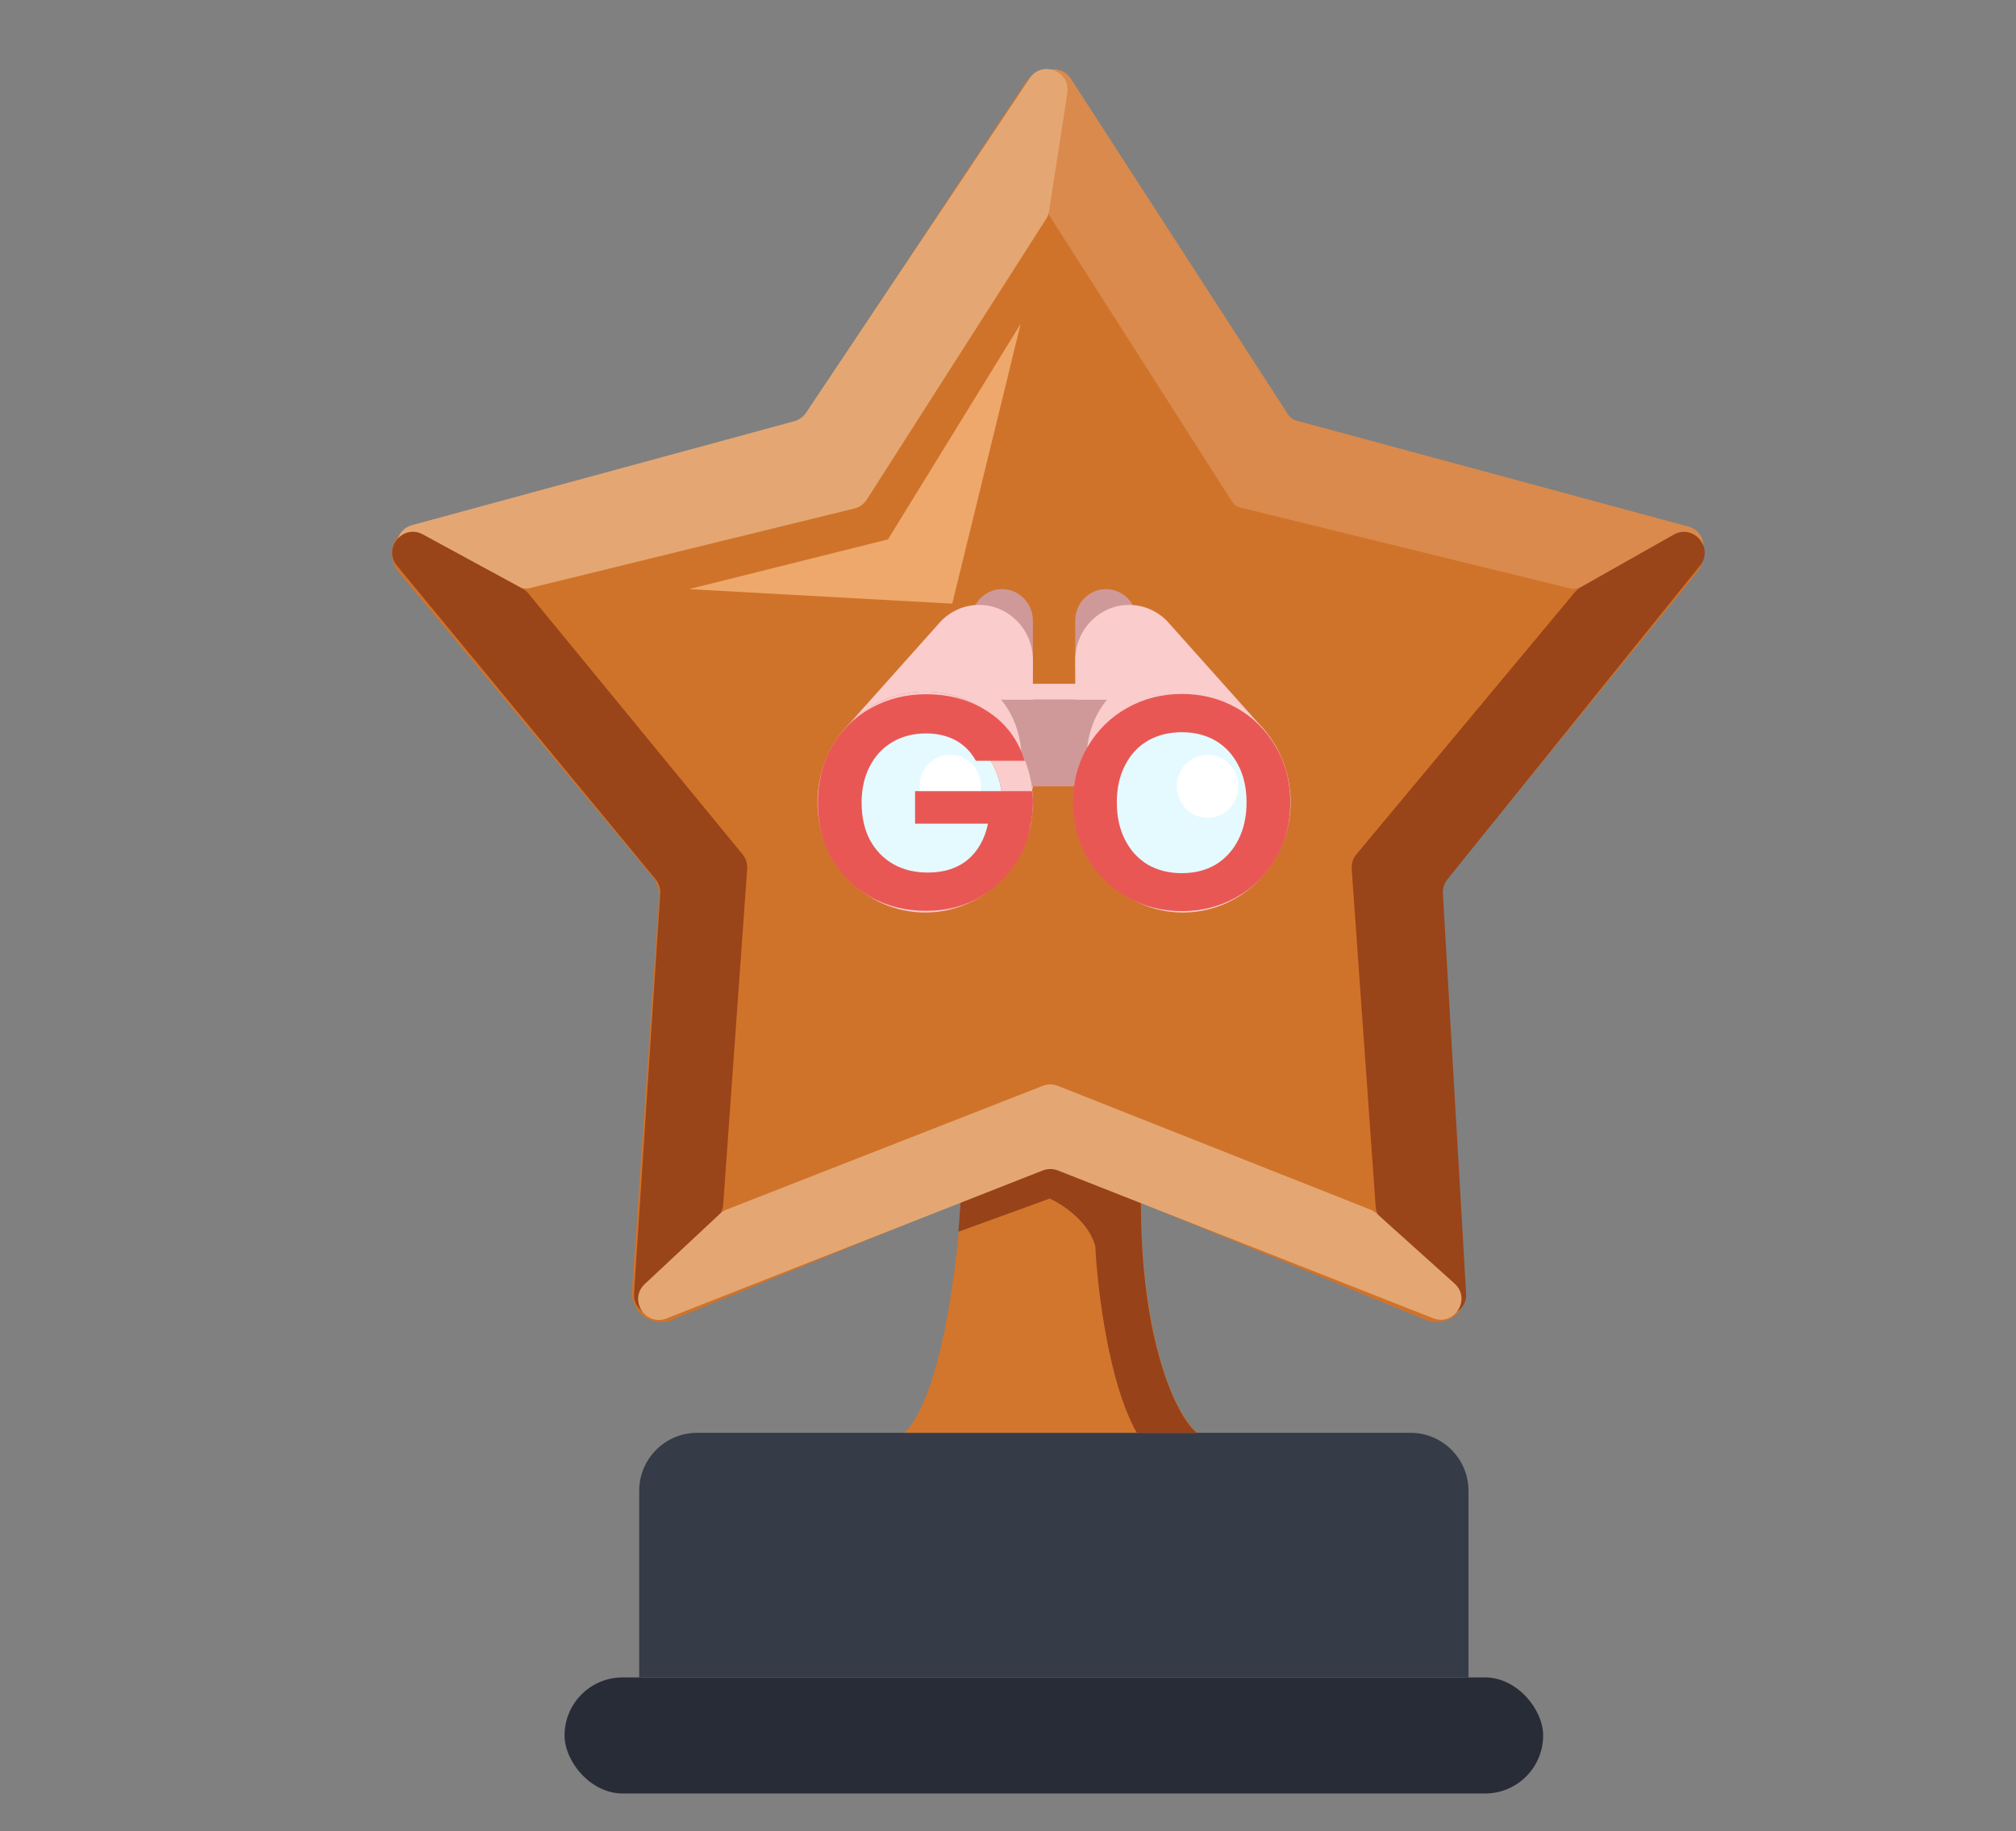 <svg width="524" height="476" viewBox="0 0 524 476" fill="none" xmlns="http://www.w3.org/2000/svg">
<rect x="0" y="0" width="524" height="476" fill="#808080" stroke="none"/>
<rect x="146.738" y="436.073" width="254.355" height="30.178" rx="15.089" fill="#282C37"/>
<path d="M166.139 387.573C166.139 379.24 172.894 372.484 181.228 372.484H366.605C374.939 372.484 381.694 379.24 381.694 387.573V436.073H166.139V387.573Z" fill="#363B48"/>
<path d="M235.116 372.484C244.6 362.999 248.768 329.372 249.666 313.745V289.495H296.549V313.745C296.549 332.282 300.322 361.706 311.099 372.484H235.116Z" fill="#D2762D"/>
<path d="M272.839 311.588L249.127 320.211L249.397 316.438L249.666 312.666L250.205 293.266H296.55V312.666C296.55 348.772 305.711 368.172 311.1 372.483H295.472C288.143 359.549 285.233 334.94 284.694 323.983C282.97 317.516 276.072 313.025 272.839 311.588Z" fill="#974219"/>
<path d="M266.426 21.644C269.442 17.093 276.143 17.153 279.077 21.756L333.76 107.552C334.782 109.155 336.371 110.313 338.211 110.795L437.165 136.712C442.478 138.103 444.571 144.522 441.101 148.778L376.548 227.938C375.352 229.404 374.751 231.266 374.864 233.155L380.979 335.702C381.31 341.253 375.725 345.243 370.58 343.129L275.699 304.143C273.866 303.39 271.81 303.388 269.976 304.138L174.658 343.111C169.487 345.225 163.892 341.182 164.276 335.609L171.32 233.239C171.453 231.3 170.833 229.384 169.589 227.891L103.657 148.774C100.126 144.536 102.188 138.065 107.519 136.652L205.074 110.78C206.859 110.307 208.409 109.195 209.429 107.656L266.426 21.644Z" fill="#D0732A"/>
<path d="M272.41 54.896L268.502 24.128C267.78 18.441 275.259 15.709 278.373 20.523L334.902 107.925C335.336 108.596 336.002 109.082 336.773 109.29L438.789 136.874C444.296 138.363 444.016 146.268 438.418 147.365L409.54 153.018C409.079 153.109 408.604 153.097 408.148 152.986L322.259 131.909C321.452 131.71 320.752 131.209 320.305 130.508L272.892 56.228C272.635 55.826 272.47 55.371 272.41 54.896Z" fill="#DA8A4C"/>
<path d="M272.673 54.868L277.423 24.175C278.305 18.474 270.822 15.56 267.617 20.356L209.517 107.291C208.794 108.372 207.705 109.156 206.45 109.497L107.173 136.497C101.425 138.06 102.088 146.417 108.01 147.055L114.629 147.768L135.289 152.841C136.132 153.049 137.014 153.049 137.857 152.842L222.05 132.197C223.396 131.867 224.562 131.032 225.308 129.864L271.889 56.945C272.292 56.314 272.559 55.607 272.673 54.868Z" fill="#E4A773"/>
<path d="M187.376 315.277L174.955 339.061C172.257 344.227 164.42 342.029 164.801 336.214L171.612 232.35C171.702 230.98 171.265 229.627 170.392 228.568L103.203 147.102C99.433 142.531 104.728 136.109 109.934 138.939L135.763 152.979C136.374 153.311 136.914 153.758 137.355 154.295L192.998 222.09C193.873 223.156 194.306 224.517 194.208 225.893L187.974 313.166C187.921 313.904 187.718 314.622 187.376 315.277Z" fill="#9A4419"/>
<path d="M410.885 152.643L435.009 138.998C440.179 136.073 445.585 142.441 441.859 147.068L376.216 228.6C375.377 229.641 374.956 230.957 375.034 232.292L381.071 336.223C381.404 341.959 373.728 344.164 370.966 339.126L358.211 315.857C357.838 315.176 357.616 314.423 357.561 313.648L351.332 225.916C351.233 224.527 351.676 223.154 352.567 222.084L409.398 153.884C409.814 153.384 410.318 152.964 410.885 152.643Z" fill="#9A4419"/>
<path d="M357.825 315.471L378.053 333.667C382.517 337.682 378.061 344.888 372.474 342.687L274.978 304.285C273.71 303.785 272.299 303.785 271.031 304.284L173.255 342.743C167.724 344.919 163.26 337.851 167.603 333.791L187.139 315.529C187.638 315.063 188.22 314.696 188.856 314.448L271.029 282.292C272.299 281.795 273.709 281.798 274.977 282.3L356.205 314.468C356.8 314.703 357.349 315.043 357.825 315.471Z" fill="#E4A773"/>
<path d="M247.51 156.929L265.294 84.179L230.805 140.223L179.072 153.156L247.51 156.929Z" fill="#EEA86B"/>
<path d="M260.474 153.157C257.092 153.157 254.059 155.355 252.932 158.625C252.563 159.692 253.108 160.864 254.151 161.242C254.834 161.493 255.549 161.303 256.074 160.857L264.473 171.199V173.661C264.473 174.794 265.367 175.712 266.473 175.712C267.578 175.712 268.472 174.794 268.472 173.661V161.359C268.472 156.836 264.885 153.157 260.474 153.157Z" fill="#D09999"/>
<path d="M254.476 157.257C250.811 157.257 247.347 158.7 244.646 161.403L219.008 190.103L221.957 192.872L222.65 192.096L264.474 203.854V204.417C264.474 205.549 265.369 206.467 266.474 206.467C267.579 206.467 268.474 205.549 268.474 204.417V171.61C268.474 163.696 262.194 157.257 254.476 157.257Z" fill="#FACCCC"/>
<path d="M287.47 153.157C290.852 153.157 293.885 155.355 295.011 158.625C295.381 159.692 294.836 160.864 293.793 161.242C293.11 161.493 292.395 161.303 291.869 160.857L283.47 171.199V173.661C283.47 174.794 282.576 175.712 281.471 175.712C280.366 175.712 279.471 174.794 279.471 173.661V161.359C279.471 156.836 283.058 153.157 287.47 153.157Z" fill="#D09999"/>
<path d="M293.469 157.257C297.134 157.257 300.598 158.7 303.299 161.403L328.937 190.103L325.988 192.872L325.295 192.097L283.47 203.854V204.417C283.47 205.549 282.576 206.467 281.471 206.467C280.366 206.467 279.471 205.549 279.471 204.417V171.61C279.471 163.696 285.751 157.257 293.469 157.257Z" fill="#FACCCC"/>
<path d="M240.477 231.073C252.625 231.073 262.473 220.975 262.473 208.519C262.473 196.062 252.625 185.964 240.477 185.964C228.329 185.964 218.481 196.062 218.481 208.519C218.481 220.975 228.329 231.073 240.477 231.073Z" fill="#E4FAFF"/>
<path d="M240.477 179.813C225.041 179.813 212.482 192.69 212.482 208.519C212.482 224.347 225.041 237.224 240.477 237.224C255.914 237.224 268.472 224.347 268.472 208.519C268.472 192.69 255.914 179.813 240.477 179.813ZM240.477 229.023C229.452 229.023 220.481 219.824 220.481 208.519C220.481 197.213 229.452 188.015 240.477 188.015C251.503 188.015 260.474 197.213 260.474 208.519C260.474 219.824 251.503 229.023 240.477 229.023Z" fill="#E95755"/>
<path d="M260.427 181.863H287.516L287.776 181.859C284.481 185.767 282.437 191.215 282.437 197.241V204.418H265.506V197.241C265.506 191.215 263.461 185.767 260.166 181.859" fill="#D09999"/>
<path d="M246.977 212.618C251.394 212.618 254.975 208.946 254.975 204.416C254.975 199.887 251.394 196.215 246.977 196.215C242.559 196.215 238.978 199.887 238.978 204.416C238.978 208.946 242.559 212.618 246.977 212.618Z" fill="white"/>
<path d="M307.466 231.073C319.614 231.073 329.462 220.975 329.462 208.519C329.462 196.062 319.614 185.964 307.466 185.964C295.318 185.964 285.47 196.062 285.47 208.519C285.47 220.975 295.318 231.073 307.466 231.073Z" fill="#E4FAFF"/>
<path d="M307.466 179.813C292.03 179.813 279.471 192.69 279.471 208.519C279.471 224.347 292.03 237.224 307.466 237.224C322.903 237.224 335.461 224.347 335.461 208.519C335.461 192.69 322.903 179.813 307.466 179.813ZM307.466 229.023C296.441 229.023 287.47 219.824 287.47 208.519C287.47 197.213 296.441 188.015 307.466 188.015C318.492 188.015 327.463 197.213 327.463 208.519C327.463 219.824 318.492 229.023 307.466 229.023Z" fill="#FACCCC"/>
<path d="M240.477 179.813C225.041 179.813 212.482 192.69 212.482 208.519C212.482 224.347 225.041 237.224 240.477 237.224C255.914 237.224 268.472 224.347 268.472 208.519C268.472 192.69 255.914 179.813 240.477 179.813ZM240.477 229.023C229.452 229.023 220.481 219.824 220.481 208.519C220.481 197.213 229.452 188.015 240.477 188.015C251.503 188.015 260.474 197.213 260.474 208.519C260.474 219.824 251.503 229.023 240.477 229.023Z" fill="#FACCCC"/>
<path d="M313.881 212.618C318.298 212.618 321.879 208.946 321.879 204.416C321.879 199.887 318.298 196.215 313.881 196.215C309.463 196.215 305.882 199.887 305.882 204.416C305.882 208.946 309.463 212.618 313.881 212.618Z" fill="white"/>
<path d="M287.969 177.764H260.474V181.864H287.969V177.764Z" fill="#FACCCC"/>
<path d="M253.642 197.777C252.379 195.46 250.642 193.697 248.43 192.486C246.219 191.275 243.64 190.669 240.691 190.669C237.427 190.669 234.532 191.407 232.005 192.881C229.478 194.355 227.503 196.461 226.082 199.198C224.66 201.936 223.95 205.095 223.95 208.675C223.95 212.36 224.66 215.571 226.082 218.309C227.556 221.047 229.583 223.153 232.163 224.627C234.742 226.101 237.743 226.838 241.165 226.838C245.377 226.838 248.825 225.732 251.51 223.521C254.195 221.257 255.959 218.125 256.801 214.124H237.848V205.674H267.699V215.308C266.962 219.151 265.383 222.705 262.961 225.969C260.539 229.233 257.407 231.866 253.563 233.866C249.773 235.814 245.508 236.788 240.77 236.788C235.453 236.788 230.636 235.604 226.319 233.234C222.054 230.813 218.685 227.47 216.211 223.205C213.789 218.941 212.578 214.097 212.578 208.675C212.578 203.252 213.789 198.409 216.211 194.144C218.685 189.827 222.054 186.484 226.319 184.115C230.636 181.693 235.427 180.482 240.691 180.482C246.904 180.482 252.3 182.009 256.88 185.063C261.46 188.063 264.619 192.302 266.357 197.777H253.642Z" fill="#E95755"/>
<path d="M307.183 236.867C302.023 236.867 297.285 235.656 292.968 233.234C288.651 230.813 285.229 227.47 282.702 223.205C280.175 218.888 278.911 214.018 278.911 208.596C278.911 203.226 280.175 198.409 282.702 194.144C285.229 189.827 288.651 186.458 292.968 184.036C297.285 181.614 302.023 180.403 307.183 180.403C312.395 180.403 317.133 181.614 321.397 184.036C325.715 186.458 329.11 189.827 331.585 194.144C334.112 198.409 335.375 203.226 335.375 208.596C335.375 214.018 334.112 218.888 331.585 223.205C329.11 227.47 325.715 230.813 321.397 233.234C317.08 235.656 312.342 236.867 307.183 236.867ZM307.183 226.996C310.5 226.996 313.421 226.259 315.949 224.785C318.476 223.258 320.45 221.099 321.871 218.309C323.293 215.519 324.004 212.281 324.004 208.596C324.004 204.91 323.293 201.699 321.871 198.961C320.45 196.171 318.476 194.039 315.949 192.565C313.421 191.091 310.5 190.354 307.183 190.354C303.866 190.354 300.918 191.091 298.338 192.565C295.811 194.039 293.837 196.171 292.415 198.961C290.994 201.699 290.283 204.91 290.283 208.596C290.283 212.281 290.994 215.519 292.415 218.309C293.837 221.099 295.811 223.258 298.338 224.785C300.918 226.259 303.866 226.996 307.183 226.996Z" fill="#E95755"/>
<path d="M268.348 211.313L268.098 213.313L267.848 214.312L267.598 215.312V205.689H268.348V206.064L268.473 207.564V209.063L268.348 211.313Z" fill="#E95755"/>
</svg>
